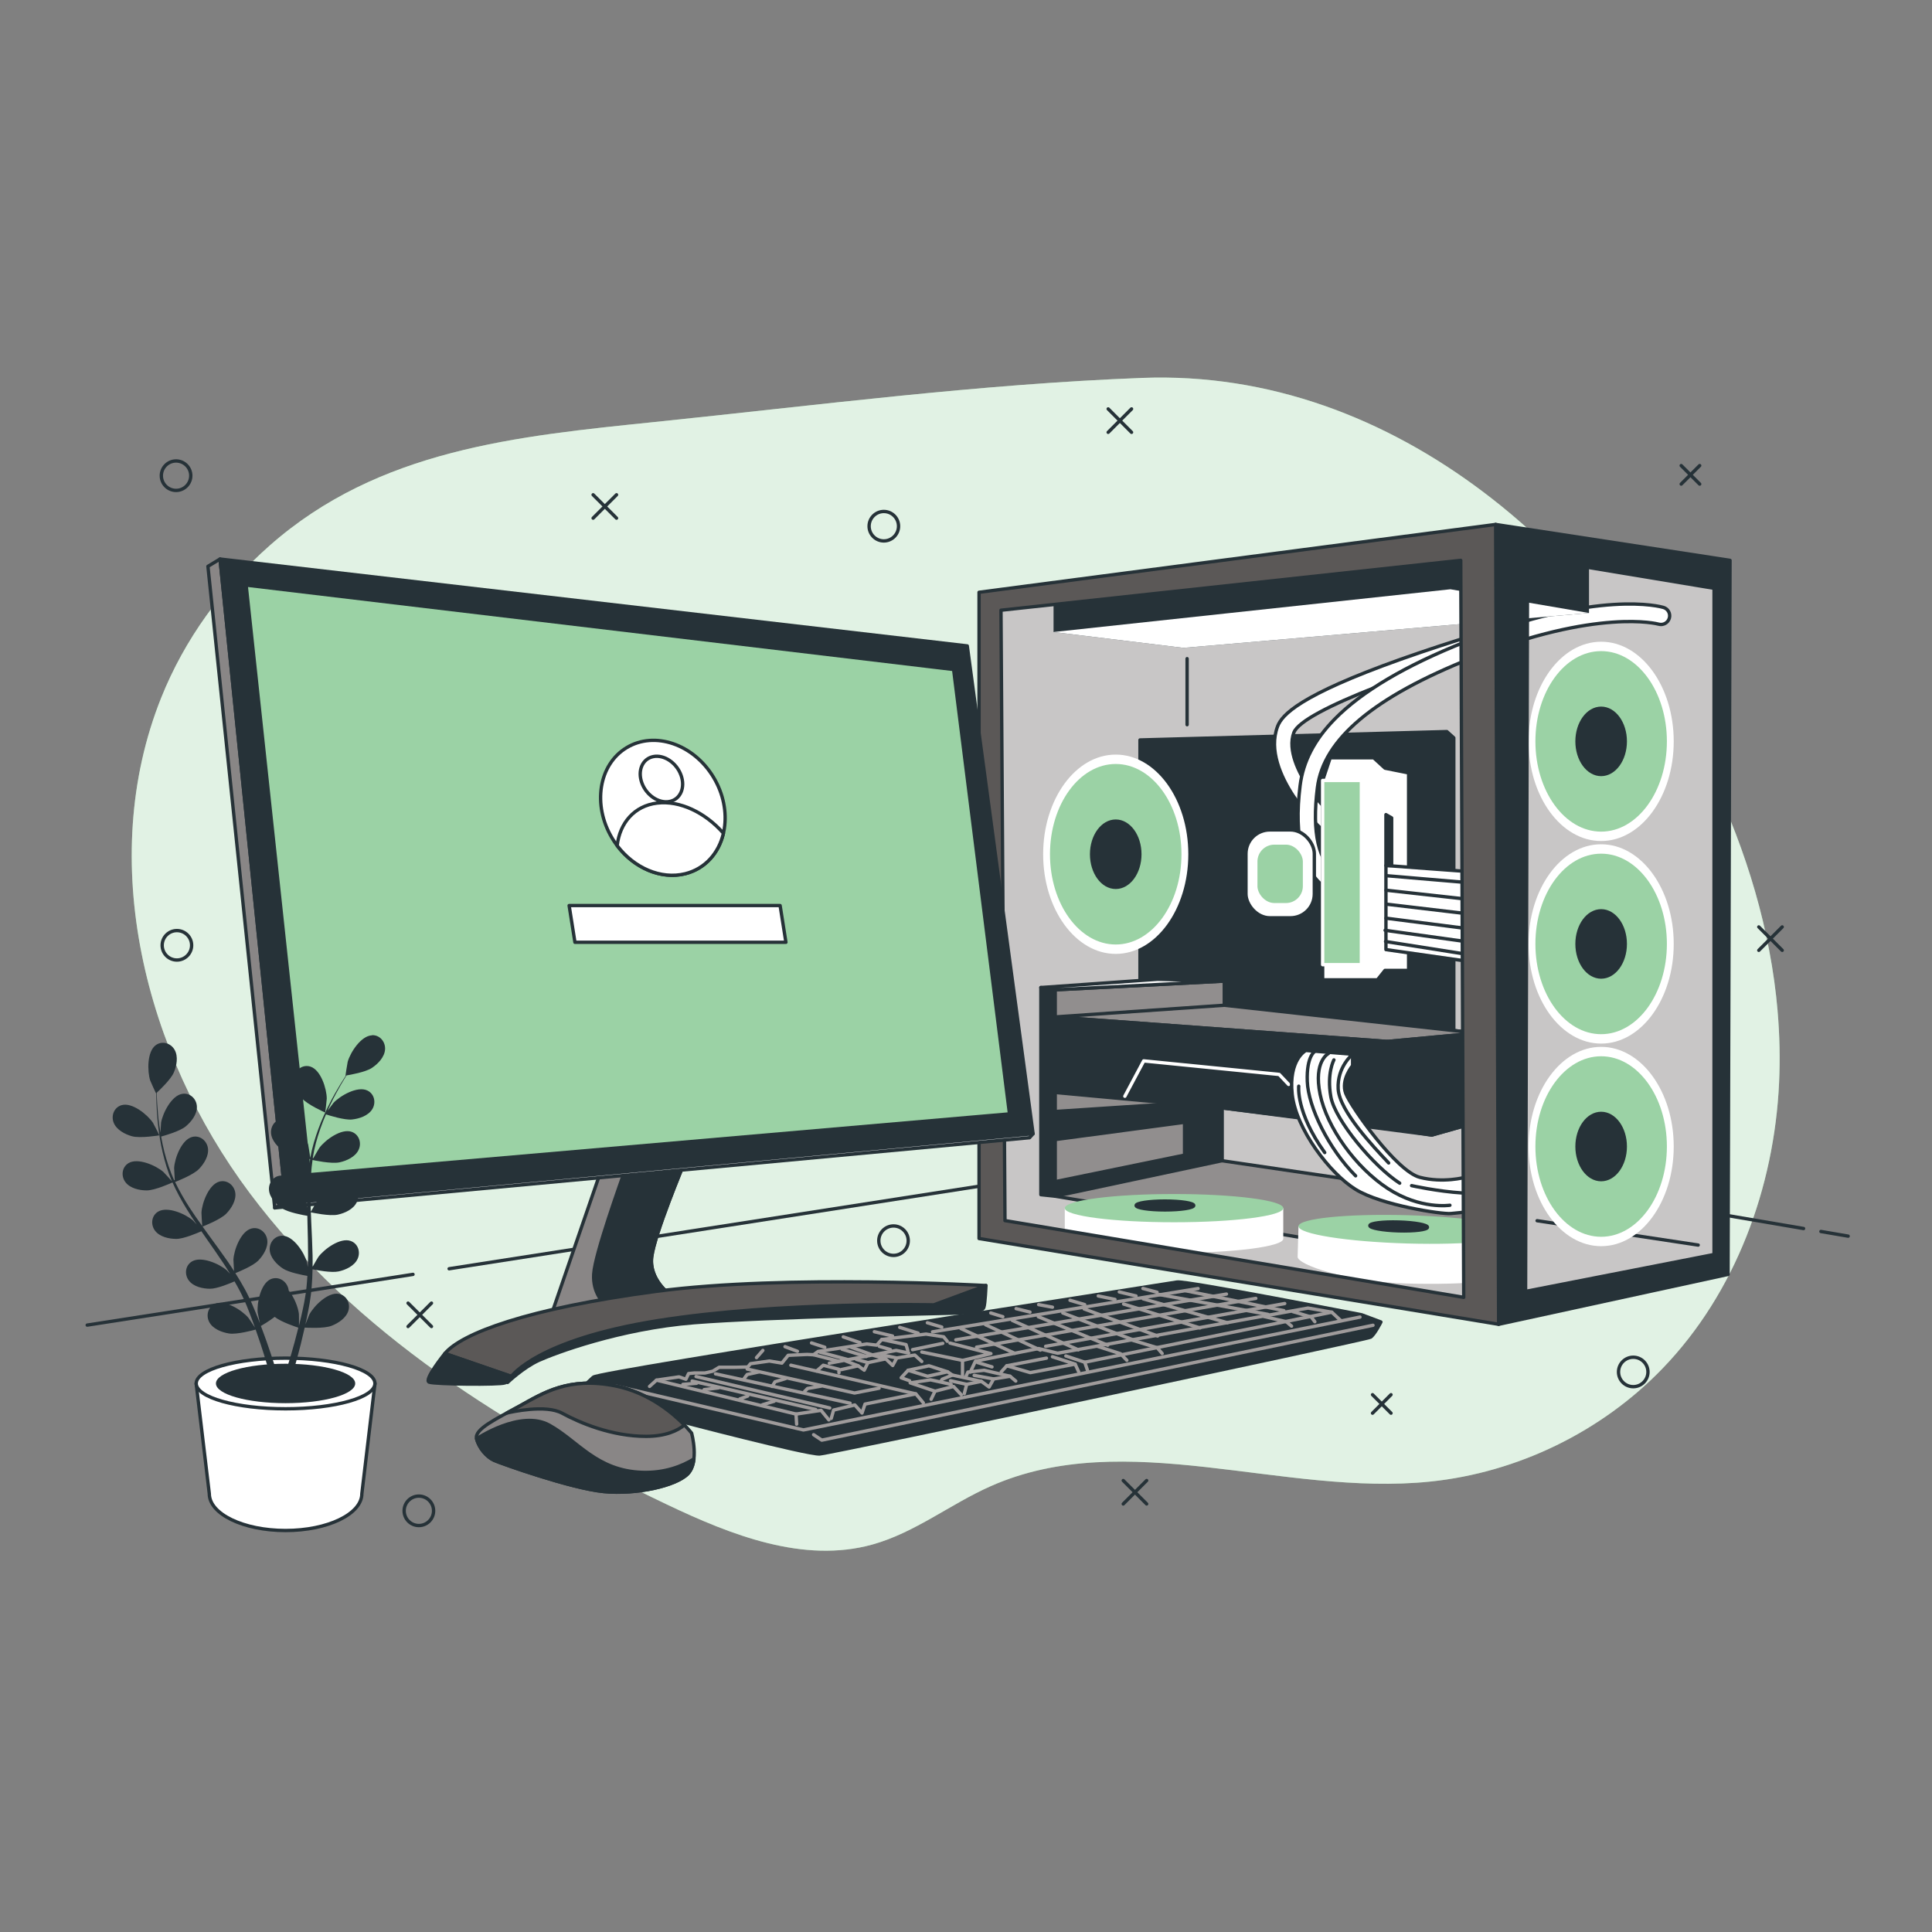 <?xml version="1.0" encoding="UTF-8"?>
<svg id="Layer_1" data-name="Layer 1" xmlns="http://www.w3.org/2000/svg" viewBox="0 0 576 576">
  <rect x="0" y="0" width="576" height="576" fill="#808080" stroke="none"/>
  <defs>
    <style>
      .cls-1, .cls-2, .cls-3 {
        fill: #fff;
      }

      .cls-4, .cls-5, .cls-6 {
        fill: #9bd2a5;
      }

      .cls-5, .cls-7, .cls-8, .cls-3, .cls-9, .cls-10, .cls-11, .cls-12, .cls-6, .cls-13, .cls-14 {
        stroke-linecap: round;
        stroke-linejoin: round;
      }

      .cls-5, .cls-8, .cls-3, .cls-9, .cls-10, .cls-11, .cls-12, .cls-13 {
        stroke: #263238;
      }

      .cls-7, .cls-9, .cls-14 {
        fill: none;
      }

      .cls-7, .cls-6 {
        stroke: #fff;
      }

      .cls-2 {
        opacity: .7;
      }

      .cls-8 {
        fill: #5b5857;
      }

      .cls-10 {
        fill: #898686;
      }

      .cls-11 {
        fill: #c8c6c6;
      }

      .cls-12, .cls-15 {
        fill: #263238;
      }

      .cls-13 {
        fill: #918e8e;
      }

      .cls-14 {
        stroke: #9f9b9b;
      }
    </style>
  </defs>
  <g>
    <path class="cls-4" d="m529.97,301.39c-2.07-23.99-9.24-47.56-19.55-69.4-30.78-65.22-94.04-122.19-169.88-119.32-48.63,1.84-96.87,8.14-145.24,13.13-41.29,4.26-82.36,8.16-114.88,36.83-14.07,12.41-25.41,27.99-32.38,45.44-19.38,48.52-4.9,105.8,26.41,147.62,31.31,41.82,77.18,70.36,124.35,92.84,19.23,9.16,40.81,17.66,61.33,11.94,12.64-3.52,23.22-12.06,35.22-17.38,40.35-17.89,87.15,3.16,131.06-1.38,26.08-2.69,51.08-14.87,69.28-33.75,21.74-22.55,33.26-53.84,34.72-85.13.33-7.16.17-14.32-.45-21.45Z"/>
    <path class="cls-2" d="m529.97,301.39c-2.07-23.99-9.24-47.56-19.55-69.4-30.78-65.22-94.04-122.19-169.88-119.32-48.63,1.84-96.87,8.14-145.24,13.13-41.29,4.26-82.36,8.16-114.88,36.83-14.07,12.41-25.41,27.99-32.38,45.44-19.38,48.52-4.9,105.8,26.41,147.62,31.31,41.82,77.18,70.36,124.35,92.84,19.23,9.16,40.81,17.66,61.33,11.94,12.64-3.52,23.22-12.06,35.22-17.38,40.35-17.89,87.15,3.16,131.06-1.38,26.08-2.69,51.08-14.87,69.28-33.75,21.74-22.55,33.26-53.84,34.72-85.13.33-7.16.17-14.32-.45-21.45Z"/>
  </g>
  <g>
    <line class="cls-9" x1="176.83" y1="147.51" x2="183.81" y2="154.48"/>
    <line class="cls-9" x1="183.81" y1="147.51" x2="176.83" y2="154.48"/>
  </g>
  <g>
    <line class="cls-9" x1="524.36" y1="276.35" x2="531.34" y2="283.33"/>
    <line class="cls-9" x1="531.34" y1="276.35" x2="524.36" y2="283.33"/>
  </g>
  <g>
    <line class="cls-9" x1="121.66" y1="388.51" x2="128.64" y2="395.48"/>
    <line class="cls-9" x1="128.64" y1="388.51" x2="121.66" y2="395.48"/>
  </g>
  <g>
    <line class="cls-9" x1="330.39" y1="121.91" x2="337.36" y2="128.89"/>
    <line class="cls-9" x1="337.36" y1="121.91" x2="330.39" y2="128.89"/>
  </g>
  <g>
    <line class="cls-9" x1="334.88" y1="441.4" x2="341.86" y2="448.38"/>
    <line class="cls-9" x1="341.86" y1="441.4" x2="334.88" y2="448.38"/>
  </g>
  <g>
    <line class="cls-9" x1="409.2" y1="415.81" x2="414.71" y2="421.32"/>
    <line class="cls-9" x1="414.71" y1="415.81" x2="409.2" y2="421.32"/>
  </g>
  <g>
    <line class="cls-9" x1="501.23" y1="138.81" x2="506.74" y2="144.32"/>
    <line class="cls-9" x1="506.74" y1="138.81" x2="501.23" y2="144.32"/>
  </g>
  <path class="cls-9" d="m267.89,156.88c0-2.43-1.97-4.39-4.39-4.39s-4.39,1.97-4.39,4.39,1.97,4.39,4.39,4.39,4.39-1.97,4.39-4.39Z"/>
  <path class="cls-9" d="m56.88,141.82c0-2.43-1.97-4.39-4.39-4.39s-4.39,1.97-4.39,4.39,1.97,4.39,4.39,4.39,4.39-1.97,4.39-4.39Z"/>
  <path class="cls-9" d="m491.32,409.03c0-2.43-1.97-4.39-4.39-4.39s-4.39,1.97-4.39,4.39,1.97,4.39,4.39,4.39,4.39-1.97,4.39-4.39Z"/>
  <path class="cls-9" d="m129.27,450.43c0-2.43-1.97-4.39-4.39-4.39s-4.39,1.97-4.39,4.39,1.97,4.39,4.39,4.39,4.39-1.97,4.39-4.39Z"/>
  <path class="cls-9" d="m57.13,281.83c0-2.43-1.97-4.39-4.39-4.39s-4.39,1.97-4.39,4.39,1.97,4.39,4.39,4.39,4.39-1.97,4.39-4.39Z"/>
  <path class="cls-9" d="m270.78,369.89c0-2.43-1.97-4.39-4.39-4.39s-4.39,1.97-4.39,4.39,1.97,4.39,4.39,4.39,4.39-1.97,4.39-4.39Z"/>
  <g>
    <line class="cls-9" x1="542.88" y1="367.15" x2="551" y2="368.54"/>
    <polyline class="cls-9" points="133.9 378.26 381.72 339.67 537.71 366.27"/>
    <line class="cls-9" x1="26" y1="395.06" x2="123.13" y2="379.94"/>
  </g>
  <g>
    <polygon class="cls-11" points="445.63 161.51 295.75 179.55 296.05 366.58 447.1 390.66 513.11 376.98 513.4 169.74 445.63 161.51"/>
    <line class="cls-9" x1="506.29" y1="371.2" x2="458.27" y2="363.94"/>
    <g>
      <ellipse class="cls-1" cx="477.36" cy="221.03" rx="21.64" ry="29.71"/>
      <ellipse class="cls-4" cx="477.36" cy="221.03" rx="19.6" ry="26.91"/>
      <ellipse class="cls-12" cx="477.36" cy="221.03" rx="7.19" ry="9.87"/>
    </g>
    <polygon class="cls-12" points="431.36 218.11 339.87 220.61 339.87 302.32 433.43 312.51 433.43 219.98 431.36 218.11"/>
    <g>
      <ellipse class="cls-1" cx="332.64" cy="254.68" rx="21.64" ry="29.71"/>
      <ellipse class="cls-4" cx="332.64" cy="254.68" rx="19.6" ry="26.91"/>
      <ellipse class="cls-12" cx="332.64" cy="254.68" rx="7.19" ry="9.87"/>
    </g>
    <g>
      <ellipse class="cls-1" cx="477.36" cy="281.42" rx="21.64" ry="29.71"/>
      <ellipse class="cls-4" cx="477.36" cy="281.42" rx="19.6" ry="26.91"/>
      <ellipse class="cls-12" cx="477.36" cy="281.42" rx="7.19" ry="9.87"/>
    </g>
    <g>
      <ellipse class="cls-1" cx="477.36" cy="341.82" rx="21.64" ry="29.71"/>
      <ellipse class="cls-4" cx="477.36" cy="341.82" rx="19.6" ry="26.91"/>
      <ellipse class="cls-12" cx="477.36" cy="341.82" rx="7.19" ry="9.87"/>
    </g>
    <path class="cls-3" d="m399.12,250.23c-.39,0-.79-.09-1.16-.27-3.54-1.77-8.8-7.18-12.5-12.86-3.56-5.46-7.24-13.45-4.57-20.53,1.3-3.44,6.51-9.26,36.7-20.01,16.17-5.76,32.03-10.22,32.19-10.27,1.38-.39,2.81.42,3.2,1.8.39,1.38-.42,2.82-1.8,3.2-25.64,7.19-62.89,20.36-65.43,27.11-2,5.31,1.68,12.21,4.06,15.86,3.83,5.88,8.52,10.07,10.47,11.05,1.28.64,1.8,2.2,1.16,3.48-.45.91-1.37,1.44-2.33,1.44Z"/>
    <path class="cls-3" d="m397.25,265.62c-.5,0-1-.14-1.45-.45-7.38-4.98-10.14-15.4-8.19-30.96.89-7.15,4.25-13.62,10.26-19.77,8.07-8.26,21.19-16.02,38.98-23.08,39.68-15.75,58.31-10.49,59.09-10.26,1.37.41,2.16,1.86,1.74,3.23-.41,1.37-1.84,2.15-3.22,1.75-.25-.07-18.06-4.83-55.7,10.11-29.14,11.57-44.19,24.21-46,38.66-1.68,13.46.32,22.21,5.95,26.01,1.19.8,1.5,2.42.7,3.61-.5.74-1.32,1.14-2.16,1.14Z"/>
    <polygon class="cls-3" points="394.33 287.62 394.33 292.12 410.67 292.12 412.92 289.31 419.96 289.31 419.96 230.43 412.92 229.02 409.54 225.92 396.58 225.92 394.33 232.68 394.33 287.62"/>
    <rect class="cls-6" x="394.33" y="232.68" width="11.55" height="54.93"/>
    <g>
      <polygon class="cls-3" points="439.97 260.01 413.2 258.04 413.2 283.11 438.84 286.77 439.97 260.01"/>
      <line class="cls-9" x1="413.51" y1="261.09" x2="439.65" y2="263.31"/>
      <line class="cls-9" x1="413.23" y1="265.4" x2="439.51" y2="268.32"/>
      <line class="cls-9" x1="413.37" y1="269.57" x2="439.23" y2="272.63"/>
      <line class="cls-9" x1="413.23" y1="273.74" x2="439.23" y2="277.08"/>
      <line class="cls-9" x1="412.95" y1="277.36" x2="438.81" y2="280.97"/>
      <line class="cls-9" x1="413.09" y1="280.7" x2="438.67" y2="284.73"/>
    </g>
    <polygon class="cls-12" points="413.2 258.04 413.2 242.87 414.9 243.85 414.9 258.03 413.2 258.04"/>
    <polygon class="cls-12" points="310.32 294.42 310.32 356.18 314.6 356.63 314.6 295.1 310.32 294.42"/>
    <polygon class="cls-13" points="314.6 295.1 365 292.5 365 299.7 440.38 308.02 440.38 334.58 426.88 338.4 364.32 330.3 364.32 346.05 437.68 356.85 437.68 377.33 314.6 356.63 314.6 295.1"/>
    <polygon class="cls-13" points="365 299.7 314.37 303.2 413.6 310.5 440.38 308.02 365 299.7"/>
    <polygon class="cls-12" points="413.6 310.5 413.6 336.38 426.88 338.4 440.38 334.58 440.38 308.02 413.6 310.5"/>
    <polygon class="cls-12" points="314.37 303.2 314.37 325.69 364.32 330.3 413.6 336.38 413.6 310.5 314.37 303.2"/>
    <polyline class="cls-7" points="335.36 326.83 340.98 316.29 381.37 320.33 384.18 323.31"/>
    <g>
      <path class="cls-3" d="m389.3,313.2s-5.18,2.7-4.05,13.05c1.13,10.35,11.25,23.63,18.9,28.35,7.65,4.73,25.65,7.43,28.35,7.2,2.7-.23,4.28-.45,4.28-.45v-10.35s-6.53,1.8-13.5,0-20.48-20.93-22.05-24.98c-1.58-4.05,2.03-8.33,2.03-8.33v-3.38l-13.95-1.13Z"/>
      <path class="cls-9" d="m396.05,314.1s-4.5,2.25-2.48,12.15c2.03,9.9,10.58,21.83,20.25,28.13,9.68,6.3,18.45,4.95,18.45,4.95"/>
      <path class="cls-9" d="m403.25,314.32s-4.65,3.77-4.29,10.33c.36,6.57,10.58,17.33,15.05,22.07"/>
      <path class="cls-9" d="m397.69,315.99s-2.19,4.01-.91,11.04c1.28,7.02,12.86,20.8,20.52,25.72"/>
      <path class="cls-9" d="m392.12,313.35s-2.65,1.37-2.37,9.03c.27,7.66,6.38,20.16,14.41,28.18"/>
      <path class="cls-9" d="m387.2,323.83s-.91,7.75,7.75,19.79"/>
      <path class="cls-9" d="m420.85,353.48s7.75,1.73,15.14,2.19"/>
    </g>
    <polygon class="cls-3" points="310.32 294.42 345.13 291.96 365 292.5 314.6 295.1 310.32 294.42"/>
    <polygon class="cls-12" points="314.91 339.7 353.16 334.59 353.16 344.38 314.76 352.26 314.6 356.63 364.32 346.05 364.32 330.3 349.95 329.05 314.61 331.38 314.91 339.7"/>
    <g>
      <path class="cls-1" d="m317.45,360.19v9.13c0,2.33,14.58,4.21,32.57,4.21s32.57-1.89,32.57-4.21v-9.13h-65.14Z"/>
      <ellipse class="cls-4" cx="350.02" cy="360.19" rx="32.57" ry="4.21"/>
      <path class="cls-12" d="m355.91,359.4c0,.73-3.85,1.32-8.6,1.32s-8.6-.59-8.6-1.32,3.85-1.32,8.6-1.32,8.6.59,8.6,1.32Z"/>
    </g>
    <g>
      <path class="cls-1" d="m387.13,365.57l-.26,9.13c-.07,2.33,14.46,7.44,32.44,7.96,17.98.52,32.61-.95,32.68-3.28l.26-11.94-65.12-1.87Z"/>
      <path class="cls-4" d="m452.25,367.45c-.07,2.33-14.7,3.79-32.68,3.28-17.98-.52-32.5-2.82-32.44-5.15.07-2.33,14.7-3.79,32.68-3.28,17.98.52,32.5,2.82,32.44,5.15Z"/>
      <path class="cls-12" d="m425.59,365.89c-.02.73-3.89,1.21-8.64,1.07-4.75-.14-8.58-.84-8.56-1.56.02-.73,3.89-1.21,8.64-1.07,4.75.14,8.58.84,8.56,1.56Z"/>
    </g>
    <polygon class="cls-15" points="314.1 178.27 314.1 188.43 352.83 193.15 473.74 182.76 473.74 167.18 445.63 161.51 314.1 178.27"/>
    <polygon class="cls-1" points="314.1 188.43 432.41 175.68 473.74 182.76 352.83 193.15 314.1 188.43"/>
    <rect class="cls-3" x="371.47" y="247.43" width="20.38" height="26.2" rx="7.11" ry="7.11"/>
    <rect class="cls-4" x="374.89" y="251.82" width="13.54" height="17.41" rx="5.04" ry="5.04"/>
    <path class="cls-12" d="m445.91,156.36l.89,238.46,68.39-14.87.59-212.89-69.87-10.7Zm65.12,217.65l-56.2,11,.59-218.84,55.6,9.22v198.62Z"/>
    <path class="cls-8" d="m445.91,156.36l-154.02,20.22v192.67l154.91,25.57-.89-238.46Zm-146.29,207.54l-1.19-181.97,137.07-14.87.89,219.73-136.78-22.89Z"/>
    <line class="cls-9" x1="353.92" y1="196.37" x2="353.92" y2="216.06"/>
  </g>
  <g>
    <path class="cls-12" d="m201.68,423.47s39.1,10.25,42.67,10.01c3.58-.24,163.06-34.09,164.25-34.81,1.19-.72,3.1-4.53,3.1-4.53l-5.72-2.15s-52.45-10.25-55.07-9.77c-2.62.48-172.36,26.7-174.03,28.37-1.67,1.67-4.05,3.34-3.34,4.05.72.72,28.13,8.82,28.13,8.82Z"/>
    <g>
      <polyline class="cls-14" points="183.56 413.22 239.53 426.32 405.46 392.67"/>
      <polyline class="cls-14" points="242.57 427.74 245.01 429.36 409.34 395.11"/>
      <polyline class="cls-14" points="193.66 413.34 195.72 411.47 237.32 421.59 237.51 424.59"/>
      <polyline class="cls-14" points="237.32 421.59 244.79 420.48 247.11 423.33"/>
      <polyline class="cls-14" points="247.82 422.89 248.53 420.39 254.86 418.87 257 421.28 257.89 418.61 273.05 415.57 275.28 418.25"/>
      <polyline class="cls-14" points="277.6 417.18 278.76 414.77 284.28 413.35 286.6 415.84"/>
      <polyline class="cls-14" points="287.49 415.49 288.21 412.72 292.58 411.83 294.89 413.52 296.23 411.12 301.14 410.31 302.83 411.74"/>
      <polyline class="cls-14" points="195.72 411.47 202.44 410.49 204.49 411.21 205.29 409.51 207.07 409.33 210.2 409.33 212.51 408.8 214.39 407.64 219.11 407.64 222.94 407.55 223.75 406.57 229.36 405.77 233.11 406.39 234.98 404.07 240.6 403.81 242.56 403.9 243.9 402.91 258.43 400.69 261.37 401.04 262.89 399.35 276.08 397.74 281.34 398.55 282.41 399.88"/>
      <line class="cls-14" x1="272.07" y1="402.38" x2="281.08" y2="400.51"/>
      <polyline class="cls-14" points="283.22 400.42 295.43 403.56 286.96 405.59 274.83 403.09"/>
      <line class="cls-14" x1="286.96" y1="405.59" x2="286.96" y2="409.96"/>
      <polyline class="cls-14" points="301.14 410.31 293.38 408.53 288.56 409.07 287.94 410.49"/>
      <polyline class="cls-14" points="292.58 411.83 283.93 409.96 280.9 411.21 280.45 411.92"/>
      <line class="cls-14" x1="288.21" y1="412.72" x2="283.39" y2="411.65"/>
      <line class="cls-14" x1="296.23" y1="411.12" x2="290.44" y2="410.05"/>
      <polyline class="cls-14" points="278.76 414.77 271.36 412.28 277.42 411.38 283.57 412.72"/>
      <polygon class="cls-14" points="270.73 408.53 276.53 410.31 282.5 408.98 276.97 407.19 270.73 408.53"/>
      <polyline class="cls-14" points="270.73 408.53 268.68 410.76 271.18 411.65"/>
      <line class="cls-14" x1="282.5" y1="408.98" x2="283.93" y2="409.96"/>
      <line class="cls-14" x1="273.05" y1="415.57" x2="235.78" y2="407.02"/>
      <line class="cls-14" x1="206.36" y1="411.74" x2="243.18" y2="420.21"/>
      <line class="cls-14" x1="207.52" y1="410.4" x2="247.37" y2="419.77"/>
      <line class="cls-14" x1="213.32" y1="409.6" x2="253.44" y2="418.34"/>
      <polyline class="cls-14" points="222.77 408.17 254.77 415.31 262.08 413.88"/>
      <polyline class="cls-14" points="289.3 409.06 290.82 405.8 309.62 402.05 315.31 403.44 389.96 389.98 397.05 391.21 399.58 393.57"/>
      <polyline class="cls-14" points="397.05 391.21 323.4 406.13 324.21 408.5"/>
      <polyline class="cls-14" points="327.23 401.4 334.08 403.6 335.96 405.56"/>
      <polyline class="cls-14" points="337.18 399.44 345.01 401.81 346.48 403.52"/>
      <polyline class="cls-14" points="376.91 392.51 383.51 394.06 385.06 395.37"/>
      <polyline class="cls-14" points="385.47 391.04 390.94 392.67 392 394.06"/>
      <polyline class="cls-14" points="298.52 408.99 300.15 407.19 307.17 409.23 320.54 406.7 313.77 404.5"/>
      <line class="cls-14" x1="320.54" y1="406.7" x2="321.6" y2="408.99"/>
      <line class="cls-14" x1="323.4" y1="406.13" x2="317.77" y2="404.26"/>
      <line class="cls-14" x1="300.15" y1="407.19" x2="311.98" y2="404.91"/>
      <line class="cls-14" x1="291.42" y1="406.21" x2="295.75" y2="407.52"/>
      <polyline class="cls-14" points="221.71 411.19 222.75 409.8 226.21 409.02"/>
      <polyline class="cls-14" points="230.2 413.35 231.06 411.96 234.18 411.01"/>
      <polyline class="cls-14" points="239.9 414.82 240.77 413.96 244.75 413.26"/>
      <line class="cls-14" x1="227.34" y1="418.81" x2="230.8" y2="417.77"/>
      <line class="cls-14" x1="220.58" y1="417.08" x2="222.92" y2="416.21"/>
      <line class="cls-14" x1="203.6" y1="412.74" x2="207.68" y2="412.4"/>
      <line class="cls-14" x1="209.93" y1="414.3" x2="214.17" y2="413.78"/>
      <polyline class="cls-14" points="243.45 408.76 245.44 407.03 250.12 408.24 250.12 409.28"/>
      <polyline class="cls-14" points="250.81 408.33 255.84 407.2 257.66 408.5 258.78 406.25 264.07 405.12 266.15 407.11 267.36 404.86 272.73 404 274.81 405.9"/>
      <polyline class="cls-14" points="247.26 406.42 267.19 402.61 270.91 403.39"/>
      <line class="cls-14" x1="255.84" y1="407.2" x2="252.11" y2="405.73"/>
      <line class="cls-14" x1="258.78" y1="406.25" x2="255.32" y2="405.29"/>
      <line class="cls-14" x1="267.36" y1="404.86" x2="262.77" y2="403.91"/>
      <line class="cls-14" x1="242.56" y1="403.9" x2="249.95" y2="405.81"/>
      <line class="cls-14" x1="244.49" y1="403.13" x2="252.89" y2="405.38"/>
      <line class="cls-14" x1="251.07" y1="402.26" x2="258.26" y2="404.43"/>
      <polyline class="cls-14" points="253.76 401.66 260.69 404.17 264.07 405.12"/>
      <line class="cls-14" x1="262.16" y1="401.4" x2="265.45" y2="402.35"/>
      <polyline class="cls-14" points="262.89 399.35 270.13 400.88 270.65 402.7"/>
      <line class="cls-14" x1="278.02" y1="397.07" x2="357.19" y2="384.16"/>
      <line class="cls-14" x1="284.97" y1="399.45" x2="365.65" y2="385.81"/>
      <line class="cls-14" x1="291.15" y1="401.63" x2="374.4" y2="387.09"/>
      <line class="cls-14" x1="311.74" y1="401.38" x2="383.02" y2="388.64"/>
      <line class="cls-14" x1="345.56" y1="385.94" x2="378.03" y2="391.87"/>
      <line class="cls-14" x1="353.55" y1="384.83" x2="382.76" y2="390.75"/>
      <line class="cls-14" x1="365.92" y1="394.36" x2="340.83" y2="387.23"/>
      <line class="cls-14" x1="357.76" y1="395.91" x2="334.99" y2="388.78"/>
      <line class="cls-14" x1="345.13" y1="398.31" x2="323.22" y2="390.24"/>
      <line class="cls-14" x1="338.17" y1="399.6" x2="316.86" y2="391.44"/>
      <line class="cls-14" x1="330.26" y1="401.06" x2="309.56" y2="392.56"/>
      <line class="cls-14" x1="321.5" y1="402.44" x2="301.83" y2="393.68"/>
      <line class="cls-14" x1="310.16" y1="402.52" x2="293.84" y2="394.96"/>
      <line class="cls-14" x1="302.52" y1="403.47" x2="286.45" y2="396.08"/>
      <line class="cls-14" x1="225.54" y1="404.76" x2="227.43" y2="402.61"/>
      <line class="cls-14" x1="234.04" y1="401.49" x2="237.74" y2="402.87"/>
      <line class="cls-14" x1="241.95" y1="400.38" x2="245.9" y2="401.67"/>
      <line class="cls-14" x1="251.4" y1="398.57" x2="256.38" y2="400.29"/>
      <line class="cls-14" x1="260.68" y1="397.03" x2="266.09" y2="398.31"/>
      <line class="cls-14" x1="268.24" y1="395.74" x2="273.73" y2="397.46"/>
      <line class="cls-14" x1="276.48" y1="394.36" x2="280.78" y2="395.65"/>
      <line class="cls-14" x1="295.38" y1="391.44" x2="298.99" y2="392.56"/>
      <line class="cls-14" x1="302.94" y1="390.15" x2="307.07" y2="391.18"/>
      <line class="cls-14" x1="309.65" y1="388.95" x2="313.77" y2="389.72"/>
      <line class="cls-14" x1="319.01" y1="387.66" x2="323.39" y2="388.95"/>
      <line class="cls-14" x1="327.43" y1="386.37" x2="332.41" y2="387.4"/>
      <line class="cls-14" x1="333.7" y1="385.17" x2="338.68" y2="386.37"/>
      <line class="cls-14" x1="340.75" y1="384.14" x2="344.96" y2="385.26"/>
    </g>
  </g>
  <g>
    <path class="cls-10" d="m206.21,427.28s-8.58-11.2-22.65-14.07c-14.07-2.86-21.69,2.15-28.61,5.96-6.91,3.81-13.59,6.91-12.87,9.77.72,2.86,3.1,5.48,5.24,6.44,2.15.95,22.89,8.34,32.66,9.3,9.77.95,21.46-1.67,25.03-5.24s1.19-12.16,1.19-12.16Z"/>
    <path class="cls-8" d="m204.05,424.86c-3.38-3.46-10.56-9.63-20.49-11.64-14.07-2.86-21.69,2.15-28.61,5.96-1.31.73-2.62,1.42-3.87,2.1,1.47-.35,11.64-2.61,16.5.04,5.24,2.86,14.78,6.91,25.03,6.91,5.82,0,9.41-1.69,11.43-3.37Z"/>
    <path class="cls-12" d="m206.88,434.98c-3.49,2.14-8.67,4.22-15.45,3.99-13.59-.48-19.07-9.3-27.65-14.07-8.58-4.77-21.69,4.05-21.69,4.05.72,2.86,3.1,5.48,5.24,6.44,2.15.95,22.89,8.34,32.66,9.3,9.77.95,21.46-1.67,25.03-5.24,1.13-1.13,1.66-2.76,1.87-4.46Z"/>
  </g>
  <polygon class="cls-10" points="65.6 166.67 61.99 168.85 81.91 360.11 85.22 358.73 65.6 166.67"/>
  <g>
    <g>
      <path class="cls-10" d="m179.36,348.48l-15.58,45.24,36.06-7.68s-6.4-4.48-5.55-11.31c.85-6.83,9.6-27.74,9.6-27.74l-24.54,1.49Z"/>
      <path class="cls-12" d="m194.3,374.72c.85-6.83,9.6-27.74,9.6-27.74l-17.27,1.05c-1.38,3.98-9.24,25.71-9.62,31.81-.36,5.72,3.03,9.04,4.51,10.09l18.32-3.9s-6.4-4.48-5.55-11.31Z"/>
    </g>
    <polygon class="cls-12" points="65.6 166.67 85.22 358.73 308 338.01 288.38 192.57 65.6 166.67"/>
    <g>
      <polygon class="cls-5" points="73.38 174.44 92.25 350.22 300.97 332.09 284.31 199.6 73.38 174.44"/>
      <g>
        <g>
          <ellipse class="cls-3" cx="197.62" cy="240.85" rx="17.63" ry="20.93" transform="translate(-95.87 136.32) rotate(-31.03)"/>
          <path class="cls-3" d="m199.65,238.95c3.22-.65,4.74-4.17,3.38-7.86-1.35-3.7-5.06-6.17-8.28-5.52s-4.74,4.17-3.38,7.86c1.35,3.7,5.06,6.17,8.28,5.52Z"/>
          <path class="cls-3" d="m215.68,248.42c-5.41-6.15-12.96-9.84-19.81-8.99-6.76.84-11.09,5.91-11.87,12.69,5.01,6.61,12.99,10.18,20.3,8.37,5.93-1.48,10.01-6.15,11.38-12.07Z"/>
        </g>
        <polygon class="cls-3" points="234.31 280.93 171.41 280.93 169.68 269.98 232.58 269.98 234.31 280.93"/>
      </g>
    </g>
    <polygon class="cls-3" points="81.91 360.11 306.95 339.19 308 338.01 85.22 358.73 81.91 360.11"/>
    <path class="cls-12" d="m151.32,412.16s4.73-4.51,9.35-6.6c4.62-2.09,24.09-9.46,46.3-11.22,22.22-1.76,74.79-2.75,78.31-2.86,3.52-.11,7.59-.44,8.03-1.65.44-1.21.64-6.58.64-6.58l-15.58,5.76-1.56-1.49s-17.16-1.65-48.61.88c-31.45,2.53-50.59,7.37-63.46,11.44-12.87,4.07-13.42,12.32-13.42,12.32Z"/>
    <path class="cls-8" d="m132.63,403.53l19.84,6.83s7.47-10.88,43.74-16.64c36.27-5.76,82.15-4.69,82.15-4.69l15.58-5.76s-59.53-3.41-98.16,1.71c-38.62,5.12-58.25,12.59-63.16,18.56Z"/>
  </g>
  <path class="cls-12" d="m132.63,403.53s-6.4,7.9-4.69,8.54c1.71.64,21.12.85,22.62.21,1.49-.64,1.92-1.92,1.92-1.92l-19.84-6.83Z"/>
  <g>
    <path class="cls-3" d="m58.49,412.46l3.91,32.86c0,6.07,10.18,10.98,22.74,10.98s22.74-4.92,22.74-10.98l3.91-32.86h-53.28Z"/>
    <ellipse class="cls-3" cx="85.14" cy="412.46" rx="26.64" ry="7.55"/>
    <ellipse class="cls-15" cx="85.14" cy="412.46" rx="20.76" ry="5.88"/>
    <g>
      <path class="cls-15" d="m39.37,338.76c2.47.68,8.12-.27,8.13-.27.06-.01-1.76-3.54-1.9-3.75-1.62-2.42-6.18-6.15-9.33-5.26-2.26.65-3.21,3.14-2.38,5.24.85,2.14,3.37,3.46,5.47,4.04Z"/>
      <path class="cls-15" d="m96.94,331.69c.05.02.49-3.92.48-4.17-.02-2.92-1.76-8.54-4.88-9.53-2.24-.71-4.41.85-4.87,3.06-.47,2.26.9,4.75,2.34,6.39,1.68,1.93,6.93,4.25,6.93,4.25Z"/>
      <path class="cls-15" d="m110.9,308.67c-3.26.12-6.45,5.08-7.24,7.89-.07.24-.7,4.16-.64,4.15,0,0,.06,0,.07-.01-.51.78-1.04,1.62-1.61,2.55-1.03,1.73-2.19,3.69-3.29,5.91-1.11,2.21-2.26,4.65-3.24,7.33-.98,2.68-1.88,5.55-2.43,8.63,0,.03,0,.07-.01.11-.12-.95-.55-3.59-.6-3.79-.79-2.81-3.96-7.77-7.22-7.9-2.35-.09-4.03,1.98-3.89,4.24.14,2.3,2.12,4.34,3.94,5.54,2.05,1.36,7.31,2.2,7.73,2.26-.49,2.94-.75,5.99-.85,9.09-.06,1.77-.06,3.56-.04,5.36-.13-.82-.25-1.55-.28-1.65-.79-2.81-3.96-7.77-7.22-7.9-2.35-.09-4.03,1.98-3.89,4.24.14,2.3,2.12,4.34,3.94,5.54,1.84,1.22,6.31,2.03,7.5,2.22.01.69.02,1.38.04,2.06.08,3.3.18,6.59.18,9.83,0,1.14-.04,2.26-.08,3.38-.12-.73-.22-1.34-.25-1.43-.79-2.81-3.96-7.77-7.22-7.9-2.35-.09-4.03,1.98-3.89,4.24.14,2.3,2.12,4.34,3.94,5.54,1.76,1.16,5.88,1.95,7.29,2.19-.07,1.15-.15,2.3-.27,3.41-.1.76-.15,1.49-.29,2.24-.13.75-.25,1.49-.38,2.22-.29,1.41-.58,2.86-.9,4.22-.21.95-.44,1.85-.66,2.76.01-1.13,0-3.35-.03-3.54-.23-1.92-1.37-4.94-3.04-6.94-.03-.28-.09-.56-.18-.84-.67-2.15-2.98-3.49-5.15-2.57-3,1.28-4.19,7.06-3.92,9.96.02.17.4,2.01.66,3.17-.26-.66-.5-1.3-.77-1.97-.53-1.33-1.09-2.65-1.7-4.07-.32-.67-.63-1.36-.96-2.04-.3-.69-.71-1.38-1.07-2.08-.86-1.6-1.82-3.18-2.81-4.75,1.17-.47,5.29-2.18,6.82-3.74,1.52-1.56,3.02-3.97,2.68-6.25-.34-2.23-2.42-3.91-4.7-3.32-3.16.82-5.21,6.34-5.38,9.25-.01.18.1,2.28.18,3.44-.61-.94-1.2-1.88-1.85-2.81-1.86-2.68-3.82-5.34-5.76-8.01-.6-.81-1.18-1.63-1.77-2.45.42-.16,5.36-2.09,7.07-3.85,1.52-1.56,3.02-3.97,2.68-6.25-.34-2.23-2.42-3.9-4.7-3.32-3.16.82-5.21,6.34-5.38,9.25-.01.22.15,3.25.23,4.01-1.29-1.8-2.57-3.61-3.75-5.44-1.64-2.53-3.1-5.1-4.34-7.69.19-.07,5.36-2.06,7.11-3.86,1.52-1.56,3.02-3.97,2.68-6.25-.34-2.23-2.42-3.91-4.7-3.32-3.16.82-5.21,6.34-5.38,9.25-.01.19.11,2.5.19,3.59-.1.03-.08.02-.18.05-1.29-2.8-2.19-5.67-2.9-8.4-.41-1.58-.72-3.11-.98-4.61,1-.27,5.56-1.56,7.31-3.01,1.68-1.38,3.44-3.62,3.35-5.92-.09-2.26-1.98-4.15-4.31-3.81-3.23.46-5.87,5.73-6.37,8.6-.03.16-.12,1.78-.18,2.96-.11-.68-.23-1.38-.33-2.03-.35-2.45-.52-4.71-.65-6.71-.07-1.14-.11-2.17-.13-3.14.84-.78,4.2-3.96,5.08-6.01.86-2,1.39-4.79.24-6.8-1.12-1.96-3.67-2.77-5.58-1.4-2.66,1.9-2.57,7.79-1.69,10.57.08.24,1.71,3.86,1.75,3.82,0,0,.04-.04.05-.05,0,.93.02,1.93.06,3.02.09,2.01.21,4.28.51,6.74.29,2.46.68,5.13,1.34,7.9.66,2.78,1.49,5.67,2.74,8.54.01.03.03.06.05.1-.62-.73-2.44-2.69-2.59-2.83-2.21-1.91-7.59-4.3-10.38-2.61-2.01,1.22-2.27,3.88-.91,5.68,1.39,1.84,4.16,2.45,6.34,2.45,2.46,0,7.31-2.2,7.69-2.38,1.21,2.72,2.67,5.41,4.3,8.05.93,1.51,1.91,3.01,2.92,4.49-.56-.61-1.07-1.15-1.14-1.22-2.21-1.91-7.59-4.3-10.38-2.61-2.01,1.22-2.27,3.88-.91,5.68,1.39,1.84,4.16,2.45,6.34,2.45,2.21,0,6.38-1.79,7.48-2.28.39.57.78,1.14,1.17,1.7,1.89,2.71,3.79,5.4,5.57,8.1.63.95,1.21,1.91,1.8,2.87-.5-.54-.92-.99-.99-1.05-2.21-1.91-7.59-4.3-10.38-2.61-2.01,1.22-2.27,3.88-.91,5.68,1.39,1.84,4.16,2.45,6.34,2.45,2.11,0,5.98-1.62,7.28-2.2.57,1,1.15,2,1.65,2.99.33.69.7,1.32.99,2.03.31.69.61,1.38.91,2.06.53,1.33,1.09,2.71,1.57,4.02.35.91.66,1.79.97,2.67-.61-.95-1.86-2.8-1.98-2.94-1.89-2.22-6.85-5.4-9.87-4.15-2.17.9-2.83,3.49-1.76,5.48,1.09,2.03,3.75,3.05,5.9,3.38,2.37.36,7.31-1,7.92-1.17.52,1.46,1.01,2.88,1.45,4.23,1.53,4.63,2.63,8.55,3.36,11.32l2.19-.32c-.02-.06-.03-.12-.05-.18-.8-2.79-2.01-6.76-3.67-11.45-.52-1.48-1.11-3.06-1.72-4.67.36-.2,2.37-1.38,4.12-2.72,1.91,1.55,6.46,3.03,7.05,3.22-.37,1.5-.75,2.96-1.12,4.33-1.28,4.71-2.53,8.58-3.44,11.3l2.4-.35c.82-2.68,1.86-6.25,2.91-10.46.38-1.52.76-3.16,1.14-4.84.63.04,5.75.33,7.99-.53,2.03-.78,4.41-2.34,5.05-4.55.63-2.17-.56-4.56-2.88-4.98-3.21-.59-7.39,3.57-8.76,6.14-.08.15-.78,1.9-1.2,3,.15-.69.3-1.36.45-2.07.3-1.4.55-2.81.83-4.33.11-.74.22-1.48.33-2.23.13-.74.16-1.54.25-2.32.16-1.81.24-3.65.28-5.51,1.23.26,5.61,1.1,7.75.64,2.13-.46,4.71-1.64,5.68-3.74.95-2.05.14-4.59-2.09-5.36-3.09-1.07-7.84,2.41-9.59,4.75-.11.15-1.18,1.96-1.74,2.97.01-1.12.03-2.23,0-3.36-.07-3.26-.24-6.56-.39-9.86-.05-1.01-.08-2.01-.12-3.02.44.1,5.62,1.21,8.02.69,2.13-.46,4.71-1.64,5.68-3.74.95-2.05.13-4.59-2.09-5.36-3.09-1.07-7.84,2.41-9.59,4.75-.13.18-1.67,2.79-2.02,3.47-.09-2.22-.15-4.43-.13-6.61.03-3.01.22-5.96.63-8.81.2.05,5.61,1.24,8.06.7,2.13-.46,4.71-1.64,5.68-3.74.95-2.05.13-4.59-2.09-5.36-3.09-1.07-7.84,2.41-9.59,4.75-.12.15-1.28,2.14-1.82,3.1-.1-.03-.08-.03-.18-.06.47-3.04,1.3-5.93,2.22-8.6.53-1.55,1.12-2.99,1.72-4.39.98.33,5.5,1.76,7.76,1.53,2.17-.23,4.86-1.12,6.06-3.09,1.17-1.93.64-4.55-1.49-5.56-2.95-1.4-8.06,1.54-10.06,3.66-.11.12-1.08,1.41-1.78,2.37.28-.63.56-1.28.85-1.87,1.06-2.23,2.16-4.21,3.16-5.96.57-.99,1.11-1.87,1.62-2.69,1.13-.18,5.69-.99,7.55-2.22,1.82-1.2,3.8-3.23,3.95-5.53.15-2.25-1.53-4.33-3.88-4.25Z"/>
    </g>
  </g>
</svg>